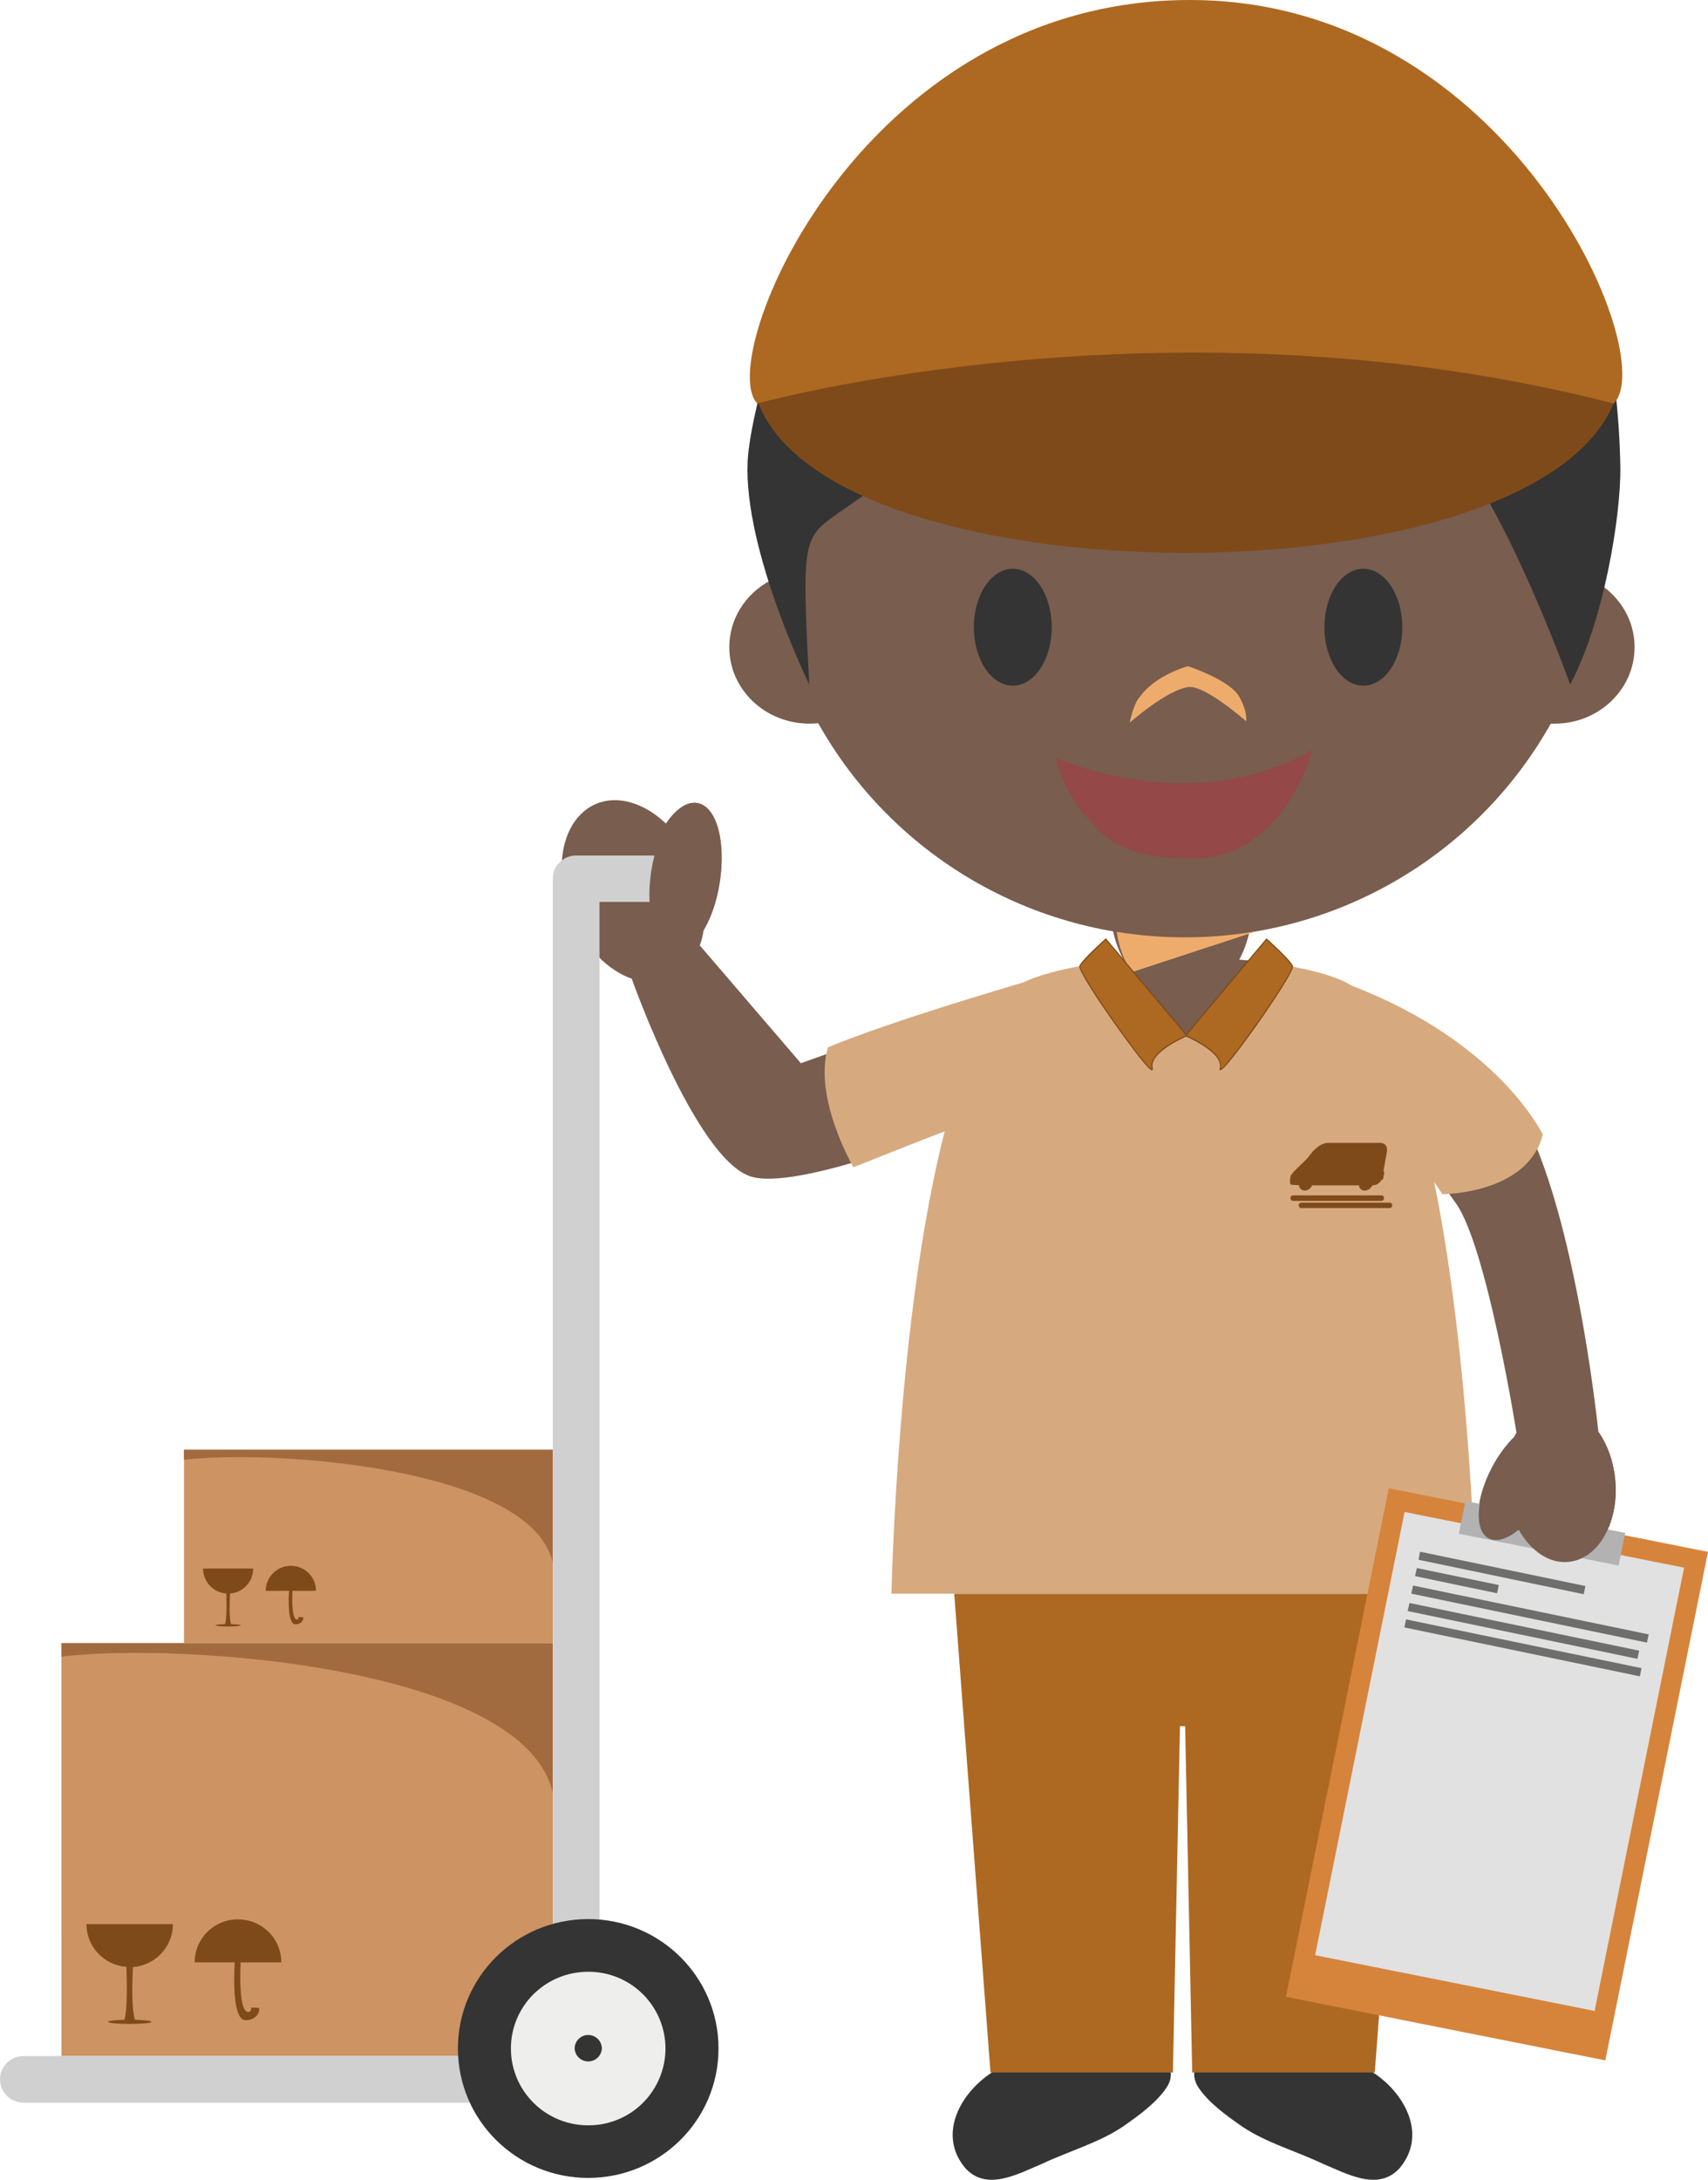 <svg version="1.1" xmlns="http://www.w3.org/2000/svg" xmlns:xlink="http://www.w3.org/1999/xlink" width="87.696" height="111.889" viewBox="0,0,87.696,111.889"><g transform="translate(-195.999,-123.804)"><g data-paper-data="{&quot;isPaintingLayer&quot;:true}" fill-rule="evenodd" stroke="none" stroke-width="1" stroke-linecap="butt" stroke-linejoin="miter" stroke-miterlimit="10" stroke-dasharray="" stroke-dashoffset="0" style="mix-blend-mode: normal"><path d="M273.297,179.763c3.451,4.39 4.775,17.59 4.775,17.59v-0.059c0.444,0.637 0.757,1.465 0.853,2.392c0.232,2.208 -0.828,4.127 -2.374,4.287c-1.01,0.116 -1.974,-0.557 -2.583,-1.648c-0.575,0.468 -1.146,0.658 -1.553,0.441c-0.758,-0.4 -0.668,-2.044 0.203,-3.673c0.299,-0.57 0.682,-1.092 1.136,-1.548c0.03,-0.072 0.067,-0.135 0.107,-0.201c0,0 -1.507,-9.525 -3.112,-11.78c-0.8,-1.129 -1.326,-1.767 -1.506,-2.27c-0.145,-0.4 -0.3,-1.164 -0.371,-1.456c-0.52,-2.265 -3.336,-7.369 -3.336,-7.369c0,0 6.074,3.156 7.76,5.294M226.603,165.068c1.127,-0.475 2.489,-0.04 3.587,1.01c0.495,-0.74 1.085,-1.155 1.637,-1.05c1.018,0.195 1.5,2.135 1.07,4.33c-0.163,0.838 -0.436,1.594 -0.773,2.194c-0.035,0.267 -0.101,0.528 -0.195,0.78l5.19,6.047l11.002,-3.91c0,0 -1.873,2.945 -2.334,4.02c-0.333,0.781 -0.991,3.26 -0.991,3.26c0,0 -8.029,3.251 -10.311,2.424c-2.816,-1.01 -6.05,-10.13 -6.05,-10.13c-1.214,-0.43 -2.393,-1.582 -3.064,-3.174c-1.052,-2.472 -0.503,-5.065 1.232,-5.8" data-paper-data="{&quot;origPos&quot;:null}" fill="#795d4e"/><path d="M199.152,208.147h25.23v21.194h-25.229z" fill="#cd9363"/><path d="M199.153,208.148h25.23v7.699c-1.428,-6.497 -19.102,-7.759 -25.23,-7.007z" fill="#a26a3f"/><path d="M202.826,224.773c-0.03,0.587 -0.096,2.092 0.104,2.705c0.48,0.014 0.841,0.055 0.841,0.107c0,0.064 -0.497,0.108 -1.111,0.108c-0.618,0 -1.114,-0.044 -1.114,-0.108c0,-0.052 0.36,-0.093 0.846,-0.107c0.161,-0.608 0.122,-2.118 0.096,-2.715c-1.144,-0.084 -2.049,-1.03 -2.049,-2.194h4.44c-0.003,1.158 -0.898,2.119 -2.053,2.204M209.289,226.87c0.091,0.169 -0.125,0.638 -0.68,0.631c-0.67,-0.01 -0.606,-2.158 -0.56,-2.968h-2.055c0,-1.229 0.993,-2.208 2.223,-2.208c1.228,0 2.226,0.978 2.226,2.208h-2.09c-0.031,0.711 -0.069,2.447 0.361,2.544c0.194,0.042 0.184,-0.226 0.184,-0.226z" fill="#7f4a1a"/><path d="M205.447,198.22h18.935v9.929h-18.935z" fill="#cd9363"/><path d="M224.381,198.221v5.806c-1.072,-4.869 -14.241,-5.84 -18.936,-5.293v-0.513z" fill="#a26a3f"/><path d="M207.813,205.598c-0.021,0.34 -0.057,1.218 0.048,1.572c0.293,0.009 0.498,0.034 0.498,0.057c0,0.038 -0.293,0.068 -0.654,0.068c-0.349,0 -0.64,-0.03 -0.64,-0.068c0,-0.023 0.211,-0.047 0.494,-0.057c0.096,-0.354 0.069,-1.232 0.057,-1.572c-0.669,-0.05 -1.191,-0.604 -1.191,-1.28h2.575c0.002,0.672 -0.517,1.232 -1.188,1.28M211.564,206.819c0.048,0.101 -0.077,0.363 -0.402,0.363c-0.386,-0.003 -0.358,-1.25 -0.321,-1.721h-1.199c0.003,-0.71 0.58,-1.284 1.29,-1.284c0.718,0 1.292,0.575 1.292,1.284h-1.207c-0.023,0.418 -0.04,1.417 0.21,1.475c0.109,0.02 0.103,-0.13 0.103,-0.13z" fill="#7f4a1a"/><path d="M231.445,167.717c0.662,-0.002 1.201,0.533 1.204,1.195c-0.007,0.66 -0.544,1.19 -1.204,1.188h-4.664v59.945c0,0.663 -0.537,1.197 -1.195,1.197c-0.666,0 -1.204,-0.534 -1.204,-1.197v-61.133c0,-0.665 0.538,-1.195 1.203,-1.195h5.86" fill="#d0d0d0"/><path d="M224.565,230.54c-0.003,0.66 -0.539,1.194 -1.199,1.195h-26.16c-0.667,0 -1.207,-0.54 -1.207,-1.195c0,-0.662 0.54,-1.197 1.207,-1.197h26.159c0.664,0 1.2,0.535 1.2,1.197" fill="#d0d0d0"/><path d="M219.511,228.955c0,-3.673 2.992,-6.644 6.69,-6.644c3.694,0 6.69,2.971 6.69,6.644c0,3.669 -2.996,6.642 -6.69,6.642c-3.698,0 -6.69,-2.973 -6.69,-6.642" fill="#333433"/><path d="M222.231,228.955c0,-2.181 1.772,-3.94 3.97,-3.94c1.049,-0.006 2.057,0.407 2.802,1.146c0.744,0.739 1.164,1.745 1.165,2.794c-0.002,1.049 -0.421,2.055 -1.165,2.795c-0.744,0.74 -1.752,1.153 -2.802,1.148c-2.198,0 -3.97,-1.767 -3.97,-3.943" fill="#eeeeed"/><path d="M225.503,228.955c0.002,-0.384 0.314,-0.695 0.698,-0.695c0.384,0.001 0.696,0.311 0.7,0.695c-0.02,0.372 -0.327,0.663 -0.699,0.663c-0.372,0 -0.679,-0.291 -0.699,-0.663" fill="#333433"/><path d="M232.96,169.079c-0.311,2.098 -1.358,3.684 -2.337,3.532c-0.97,-0.144 -1.504,-1.959 -1.192,-4.05c0.314,-2.098 1.358,-3.683 2.341,-3.542c0.965,0.152 1.502,1.962 1.188,4.06" data-paper-data="{&quot;origPos&quot;:null}" fill="#795d4e"/><path d="M257.334,230.118c-0.06,0.245 0.02,0.553 0.18,0.812c0.54,0.819 1.474,1.48 2.27,2.035c1.23,0.83 2.786,1.263 4.134,1.905c1.236,0.513 2.853,1.442 3.949,0.218c1.453,-1.732 0.222,-3.927 -1.477,-4.97zM256.094,230.118c0.061,0.245 -0.014,0.553 -0.18,0.812c-0.536,0.819 -1.473,1.48 -2.263,2.035c-1.236,0.83 -2.785,1.263 -4.142,1.905c-1.232,0.513 -2.852,1.442 -3.952,0.218c-1.453,-1.732 -0.223,-3.927 1.477,-4.97z" fill="#333433"/><path d="M268.43,205.615l-1.844,24.569h-9.374l-0.363,-17.775h-0.266l-0.362,17.775h-9.366l-1.862,-24.569z" fill="#ad6921"/><path d="M238.513,177.566c0,0 2.282,-1.043 10.032,-3.336c2.148,-1.028 6.504,-1.268 6.504,-1.268l1.651,0.053h0.138l1.65,-0.019c0,0 4.935,0.194 6.893,1.39v0.007c7.603,2.91 9.83,7.65 9.83,7.65c-0.777,3.06 -5.15,3.06 -5.15,3.06l-0.425,-0.625c1.896,9.293 2.133,21.128 2.133,21.128h-29.998c0,0 0.289,-14.261 2.737,-23.746l-4.692,1.858c0,0 -2.084,-3.572 -1.303,-6.152" fill="#d7a97e"/><path d="M267.07,183.96c0.012,0.009 0.012,0.026 0,0.038l-0.008,0.055l-0.042,0.237c0,0.046 -0.04,0.079 -0.088,0.079h-0.002c-0.089,0.166 -0.259,0.273 -0.447,0.28h-0.025c-0.069,0.159 -0.223,0.264 -0.396,0.27c-0.159,0 -0.277,-0.118 -0.287,-0.27h-2.409c-0.057,0.152 -0.22,0.27 -0.377,0.27c-0.156,0.002 -0.285,-0.121 -0.29,-0.277c-0.232,-0.01 -0.417,-0.019 -0.433,-0.046c-0.063,-0.094 -0.027,-0.281 -0.007,-0.404v-0.012h0.007c0,-0.009 0.004,-0.011 0.004,-0.023c0.104,-0.231 0.783,-0.766 0.956,-1.026c0.041,-0.056 0.083,-0.114 0.14,-0.176c0,-0.012 0.006,-0.017 0.018,-0.017v-0.002c0.009,-0.009 0.011,-0.009 0.011,-0.019v-0.008c0.017,0 0.017,-0.004 0.017,-0.008h0.004c0.008,-0.007 0.008,-0.013 0.012,-0.021h0.003c0,-0.007 0.012,-0.01 0.02,-0.01v-0.01c0.003,0 0.007,-0.008 0.007,-0.014c0.016,-0.011 0.033,-0.026 0.044,-0.032v-0.004c0.18,-0.175 0.429,-0.342 0.693,-0.342h2.681c0.211,0 0.351,0.158 0.34,0.367c0.003,0 0.003,0 0,0.007v0.046l-0.012,0.067l-0.174,0.967c0,0.004 0.012,0.004 0.012,0.007c0.017,0 0.017,0.008 0.02,0.016h0.008v0.015M267.059,185.29c0,-0.073 -0.059,-0.128 -0.128,-0.128h-4.542c-0.074,0 -0.13,0.055 -0.13,0.128v0.028c-0,0.034 0.014,0.067 0.038,0.091c0.024,0.024 0.058,0.037 0.092,0.036h4.542c0.07,-0.001 0.126,-0.057 0.128,-0.127zM267.483,185.664c0,-0.07 -0.057,-0.127 -0.13,-0.127h-4.547c-0.064,0 -0.127,0.058 -0.127,0.128v0.02c0.001,0.07 0.057,0.127 0.127,0.128h4.547c0.034,0.001 0.068,-0.012 0.092,-0.036c0.025,-0.024 0.038,-0.057 0.038,-0.092z" fill="#7f4a1a"/><path d="M267.306,200.196l16.389,3.266l-5.272,26.102l-16.397,-3.264z" fill="#d6843b"/><path d="M268.116,201.415l14.351,2.858l-4.595,22.753l-14.348,-2.86z" fill="#e1e1e1"/><path d="M275.492,201.019c-0.421,-0.086 -0.815,0.138 -0.909,0.501l1.552,0.312c0.057,-0.371 -0.22,-0.726 -0.643,-0.813zM271.243,200.851l2.929,0.587c0.128,-0.568 0.746,-0.92 1.398,-0.79c0.647,0.129 1.082,0.692 0.982,1.269l2.894,0.572l-0.34,1.674l-8.203,-1.631l0.34,-1.68z" fill="#b2b2b2"/><path d="M277.314,205.635l-8.481,-1.767l0.078,-0.414l8.489,1.761zM272.863,205.587l-4.21,-0.88l0.094,-0.414l4.208,0.872zM280.559,208.12l-12.097,-2.514l0.087,-0.416l12.101,2.508zM280.071,208.953l-11.798,-2.453l0.096,-0.414l11.794,2.447zM280.198,209.851l-12.089,-2.51l0.079,-0.414l12.092,2.504z" fill="#6e6e6d"/><path d="M278.926,199.703c0.229,2.199 -0.83,4.11 -2.367,4.27c-1.008,0.116 -1.968,-0.557 -2.58,-1.647c-0.578,0.467 -1.142,0.657 -1.548,0.441c-0.75,-0.398 -0.662,-2.032 0.207,-3.66c0.329,-0.619 0.723,-1.146 1.133,-1.541c0.034,-0.066 0.091,-0.161 0.12,-0.226l4.187,0.004c0.448,0.636 0.75,1.438 0.848,2.36M260.513,173.145c-1.066,-0.11 -1.858,-0.14 -1.858,-0.14l-1.655,0.061h-0.143l-1.651,-0.089c0,0 -0.867,0.043 -2.011,0.18l3.727,3.823zM278.096,153.761c1.102,0.705 1.829,1.898 1.829,3.264c0,2.17 -1.84,3.924 -4.102,3.924h-0.2c-3.821,6.792 -11.014,10.988 -18.807,10.971c-7.797,0.01 -14.991,-4.195 -18.807,-10.995c-0.152,0.015 -0.299,0.023 -0.455,0.023c-2.268,0 -4.11,-1.754 -4.11,-3.924c0,-1.464 0.838,-2.734 2.079,-3.408c-0.145,-1.003 -0.221,-2.032 -0.221,-3.072c0,-11.803 9.636,-21.368 21.514,-21.368c11.891,0 21.525,9.565 21.525,21.368c0,1.098 -0.09,2.169 -0.245,3.216" data-paper-data="{&quot;origPos&quot;:null}" fill="#795d4e"/><path d="M279.195,147.762c0.036,2.507 -0.85,7.938 -2.577,11.178c0,0 -4.233,-11.898 -7.713,-13.782c-4.265,-2.301 -15.5,1.02 -19.307,-1.966c-0.629,-0.495 -0.562,-1.62 -0.562,-1.62c0,0 -0.73,1.429 -1.07,1.834c-1.853,2.084 -6.63,5.107 -8.913,6.72c-1.821,1.307 -1.905,1.292 -1.501,8.814c0,0 -3.358,-6.846 -3.168,-11.412c0.051,-1.318 0.694,-4.242 1.744,-7.21c3.932,-7.821 11.946,-12.749 20.7,-12.728c10.412,0 19.212,6.838 22.107,16.243c0.15,1.305 0.236,2.617 0.26,3.93" fill="#333433"/><path d="M254.894,174.122c-1.004,0 -1.816,-2.147 -1.816,-3.124h7.15c0,0.977 -0.805,3.123 -1.819,3.123h-3.515" data-paper-data="{&quot;origPos&quot;:null}" fill="#795d4e"/><path d="M254.095,173.71c-0.405,-0.612 -0.69,-1.461 -0.757,-2.075c2.362,0.386 4.772,0.378 7.132,-0.022l-0.017,0.013l-6.358,2.084" fill="#eeac6c"/><path d="M261.033,172.016c0,0 1.216,1.078 1.333,1.39c0.115,0.308 -3.928,6.067 -3.713,5.221c0.203,-0.838 -1.783,-1.662 -1.783,-1.662z" fill="#ad6921"/><path d="M256.916,176.954c0.282,0.121 1.96,0.88 1.759,1.687v0.038c0.181,-0.06 1.308,-1.54 2.408,-3.156c0.901,-1.34 1.284,-2.026 1.255,-2.103c-0.11,-0.285 -1.138,-1.21 -1.307,-1.367l-4.115,4.9zM258.625,178.724c-0.017,-0.017 -0.017,-0.051 0,-0.104c0.191,-0.806 -1.754,-1.617 -1.768,-1.628l-0.042,-0.012l4.209,-5.01l0.023,0.017c0.048,0.046 1.224,1.092 1.34,1.402c0.08,0.21 -1.164,2.035 -1.547,2.594c-0.076,0.112 -1.917,2.758 -2.183,2.758c-0.013,-0.001 -0.024,-0.007 -0.032,-0.017z" fill="#7f4a1a"/><path d="M256.935,176.965c0,0 -1.99,0.824 -1.781,1.662c0.214,0.846 -3.834,-4.913 -3.71,-5.221c0.117,-0.312 1.334,-1.39 1.334,-1.39z" fill="#ad6921"/><path d="M256.888,176.953c-0.285,0.124 -1.957,0.88 -1.764,1.688c0.004,0.02 0.004,0.032 0.004,0.038c-0.182,-0.059 -1.303,-1.539 -2.402,-3.154c-0.904,-1.342 -1.281,-2.022 -1.26,-2.106c0.112,-0.285 1.138,-1.21 1.312,-1.366zM255.143,178.744c0.016,-0.001 0.031,-0.008 0.042,-0.02c0.01,-0.017 0.01,-0.051 0,-0.104c-0.197,-0.806 1.743,-1.617 1.764,-1.629l0.038,-0.011l-4.201,-5.01l-0.033,0.017c-0.042,0.045 -1.222,1.092 -1.337,1.402c-0.082,0.209 1.167,2.046 1.556,2.603c0.084,0.112 1.913,2.752 2.171,2.752zM234.937,144.498c0,0 7.771,-6.9 21.747,-6.9c11.511,0 22.173,6.9 22.173,6.9c-4.255,10.305 -39.996,10.182 -43.92,0" fill="#7f4a1a"/><path d="M234.885,144.516c-2.24,-2.228 5.249,-20.712 22.208,-20.712c16.437,0 24.2,18.303 21.763,20.712c-22.826,-5.878 -43.971,0 -43.971,0" fill="#ad6921"/><path d="M250,156c0,1.657 -0.895,3 -2,3c-1.105,0 -2,-1.343 -2,-3c0,-1.657 0.895,-3 2,-3c1.105,0 2,1.343 2,3M268,156c0,1.657 -0.895,3 -2,3c-1.105,0 -2,-1.343 -2,-3c0,-1.657 0.895,-3 2,-3c1.105,0 2,1.343 2,3" fill="#333433"/><path d="M257.02,159.069c-1.125,0.153 -3.02,1.834 -3.02,1.834c0,0 0.207,-1.009 0.503,-1.299c0.8,-1.156 2.487,-1.604 2.487,-1.604c0,0 2.173,0.703 2.65,1.588c0.443,0.824 0.34,1.238 0.34,1.238c0,0 -2.121,-1.871 -2.96,-1.756z" fill="#eeac6c"/><path d="M250.2,162.696c0,0 6.897,3.208 13.172,-0.397c0,0 -1.39,5.47 -5.95,5.561c-4.115,0.122 -4.984,-1.492 -5.477,-1.956c-0.492,-0.463 -1.42,-1.772 -1.745,-3.208" data-paper-data="{&quot;origPos&quot;:null}" fill="#944848"/></g></g></svg>